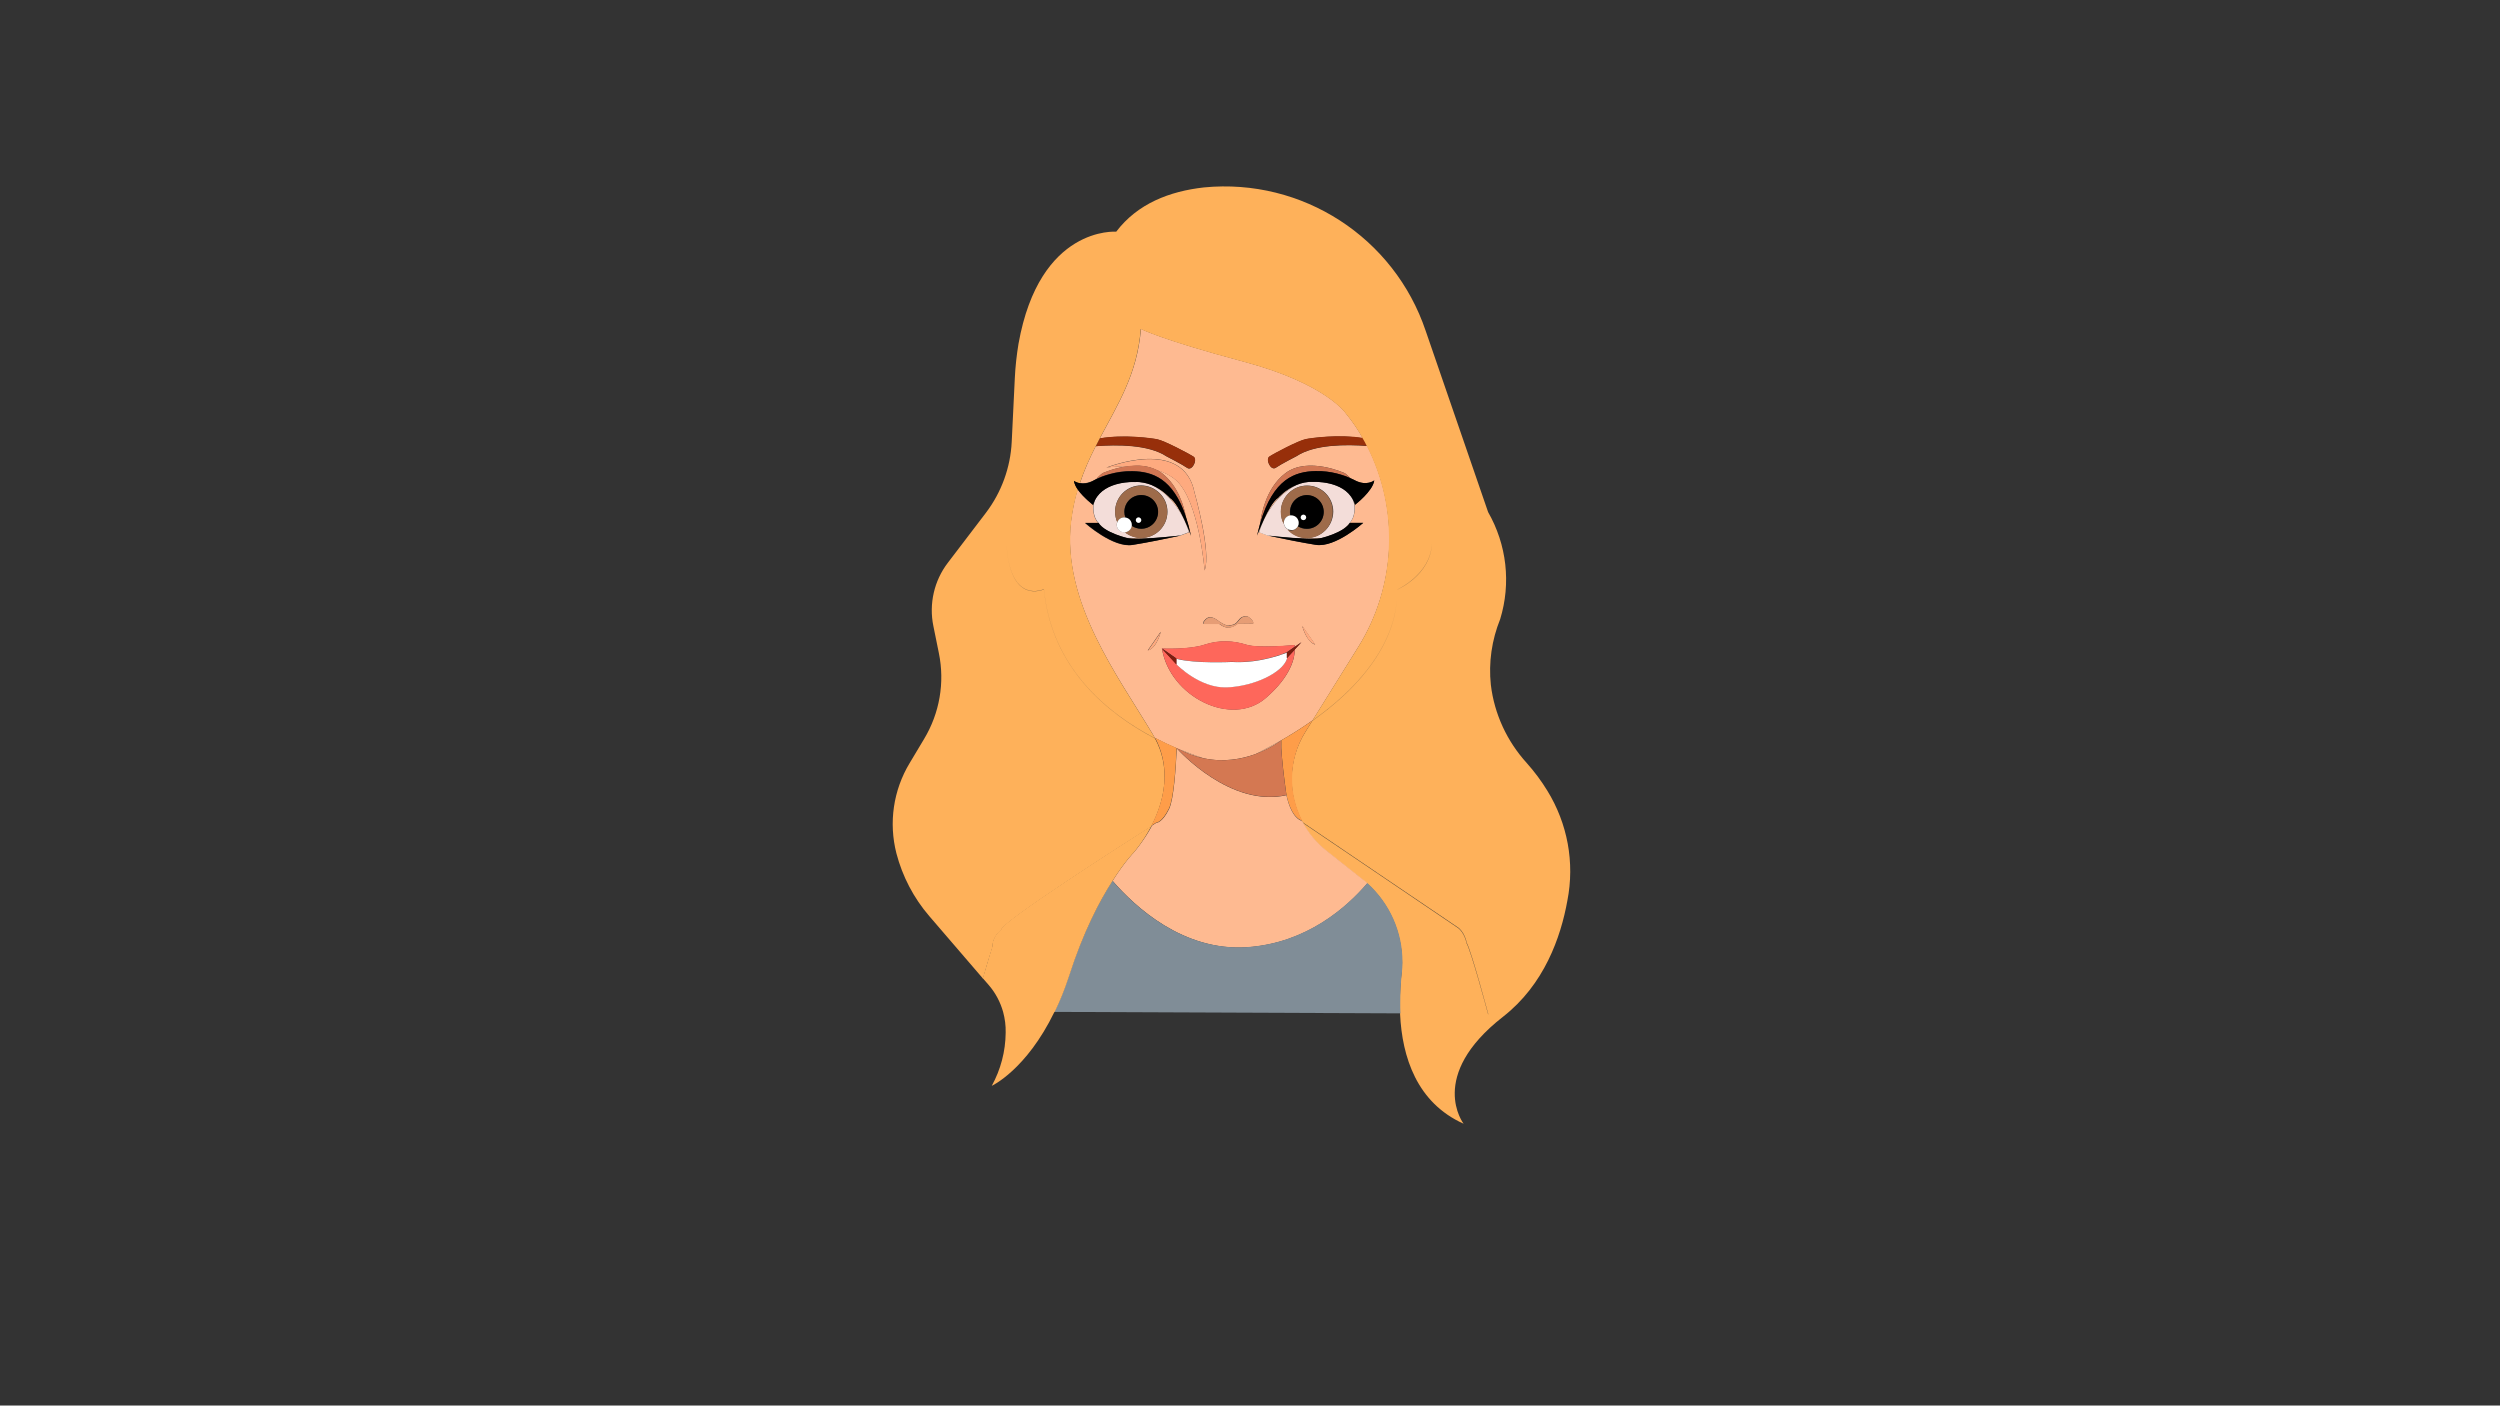 <?xml version="1.0" encoding="utf-8"?>
<!-- Generator: Adobe Illustrator 25.1.0, SVG Export Plug-In . SVG Version: 6.00 Build 0)  -->
<svg version="1.1" id="Layer_1" xmlns="http://www.w3.org/2000/svg" xmlns:xlink="http://www.w3.org/1999/xlink" x="0px" y="0px"
	 viewBox="0 0 1366 768" style="enable-background:new 0 0 1366 768;" xml:space="preserve">
<rect x="0" y="0" width="1366" height="768" fill="#333333" stroke="none"/>
<style type="text/css">
	.st0{fill:none;}
	.st1{fill:#FEBA91;}
	.st2{fill:#972F0A;}
	.st3{fill:#FEB15A;}
	.st4{fill:#FE9D49;}
	.st5{fill:#808D97;}
	.st6{fill:#FE675B;}
	.st7{fill:#FFFFFF;}
	.st8{fill:#FEAA7F;}
	.st9{fill:#F3DDD9;}
	.st10{fill:#020202;}
	.st11{fill:#9E6B4A;}
	.st12{fill:#D07653;}
	.st13{fill:#7E1D0F;}
	.st14{fill:#E69D75;}
	.st15{fill:#D47852;}
</style>
<g>
	<path class="st0" d="M570.5,321.6c0,0-20.9,10-20.6-31.3C549.6,331.7,570.5,321.7,570.5,321.6c4.1,42.8,34.2,67.7,60.7,81.6
		c3.9,7.2,5.3,14.5,5.2,21.4c0.1-6.9-1.3-14.2-5.2-21.5C604.7,389.3,574.6,364.3,570.5,321.6z"/>
	<path class="st0" d="M765.1,548c0-5.7,0.4-11.3,0.9-16.5c0.2-1.9,0.3-3.8,0.3-5.7c0,1.8-0.1,3.6-0.3,5.5
		C765.4,536.5,765.1,542.1,765.1,548z"/>
	<path class="st0" d="M638.7,441.9c2.6-5.3,3.8-22.7,4.2-33.1c0,0,0,0,0,0c0,0,0-0.1,0-0.1C642.4,419.2,641.3,436.5,638.7,441.9
		c-3.8,7.8-7,7.6-7,7.6s-0.9,0.6-2.5,1.6c0,0,0,0,0,0c1.6-1,2.5-1.6,2.5-1.6S634.9,449.7,638.7,441.9z"/>
	<path class="st0" d="M686.3,411.9c4.9-2.4,9.5-4.9,13.8-7.4c6.3-3.6,12-7.3,17.1-10.9l-3.8,6.1c-4.8,7.7-7.2,16.2-7.4,24.7
		c0.2-8.5,2.6-17,7.4-24.7l3.8-6.1c42.3-29.9,46.2-58.4,46.2-67.9c0,9.7-4,38-46.2,67.8c-8.7,6.1-18.9,12.3-31.1,18.4
		C686.2,411.9,686.2,411.9,686.3,411.9z"/>
	<path class="st0" d="M657.3,414.2c0.1,0,0.2,0,0.2,0c-4.3-1.4-9.3-3.3-14.7-5.6c0.1,0.1,0.2,0.1,0.3,0.2
		C648.4,411.1,653.2,412.9,657.3,414.2z"/>
	<path class="st0" d="M752,476.3l44.3,30c4.2,2.5,5.3,8.7,5.3,8.7c2.7,5.1,11.1,36.3,11.8,38.9l0.1,0c0,0-9-33.8-11.8-39.1
		c0,0-1.1-6.2-5.3-8.7l-44.2-29.9l-40.3-27.3c0.1,0.1,0.1,0.2,0.2,0.3L752,476.3z"/>
	<path class="st0" d="M763.2,322.2C763.2,322.2,763.2,322.3,763.2,322.2c0.2,0,18.7-8,19.2-25.5
		C781.9,314.3,763.2,322.2,763.2,322.2z"/>
	<path class="st1" d="M722.1,293.9c0,0-7.7,0.2-15.4,0C713,294.4,719.5,294.6,722.1,293.9z"/>
	<path class="st1" d="M657.6,414.3c11.1,2.4,21,0.4,28.5-2.3c12.2-6.1,22.5-12.3,31.1-18.4l24.8-39.8c20.9-33.3,22.8-75.1,5.1-110.1
		c-11.6-0.9-28.9-0.9-38.7,5.6c0,0-8.6,4.4-11.3,6.3c-2.7,1.9-5.8-4.6-3.5-6.1s15.9-8.7,19.8-9.5c2.8-0.6,18.3-2.8,31.3-0.5
		c-2.6-4.7-5.7-9.2-9.1-13.4c0,0-10.6-16.4-55.9-28.5c-45.3-12.1-56.3-17.9-56.3-17.9c-1.9,24.7-12.8,41.5-22.5,59.9
		c13.1-2.3,28.7-0.1,31.5,0.5c4,0.8,17.5,7.9,19.8,9.5s-0.8,8-3.5,6.1c-2.7-1.9-11.3-6.3-11.3-6.3c-9.8-6.5-27.2-6.5-38.7-5.6
		c-3.2,6.3-6.2,12.9-8.6,20.1c1.8,0.3,4.3,0.2,7.3-1.3c0,0,0.6-0.3,1.7-0.9c1-1.3,3.3-3.1,3.3-3.1s6.6-3.1,14.6-3.9
		c-7.1-0.1-12.5,0.8-12.5,0.8s42.2-17.1,48.2,13.6c0,0,9.4,32.8,5.5,42.6c0,0-3-38.4-15.8-49.5c-3-2.6-6.6-4.3-10.5-5.5
		c1,0.5,2,1.1,2.9,1.8c8.9,6.8,12.1,18.2,13.2,24.1c1,3,1.9,6.4,2.7,10.1c0,0-6.1-17.2-11.5-20.7c0,0-3.9-4.6-10.2-7.1
		c16.1,8,20.6,26,20.6,26l-4.8,1.8c-0.6,0.2-1.5,0.4-2.7,0.6c-4.9,1-15.5,3.2-23.4,4.5c-10.6,1.7-25.9-12-25.9-12h7.3
		c-3.4-3.6-2.7-9.5-2.7-9.5c0.2-1.1,0.4-2.1,0.8-3c-0.4,0.8-0.8,1.7-1,2.6c0,0-5.3-4-8.4-8.5c-1.6,5.4-2.8,11.2-3.6,17.5
		c-5.1,43.9,25.6,84.4,44.6,116.2c0.4,0.7,0.8,1.4,1.2,2.1c4,2.1,8,4,11.8,5.6C648.3,411,653.3,412.9,657.6,414.3z M713.9,347.8
		c-1.6-2.8-2.4-5.8-2.4-5.8l7.1,10.2C716.6,351.6,715.1,349.7,713.9,347.8z M688.6,285.8c0.4-3.1,2.6-18.8,13.7-27.2
		c12.3-9.4,32.6,0,32.6,0s1.9,1.5,3,2.7c1.6,0.7,2.5,1.2,2.5,1.2c6.4,3.3,10.5,0,10.5,0c-0.8,5.9-10.5,13.3-10.5,13.3
		c-0.3-0.9-0.6-1.8-1-2.6c0.3,0.9,0.6,1.9,0.8,3c0,0,0.7,5.9-2.7,9.5h7.3c0,0-15.3,13.7-25.9,12c-7.9-1.2-18.5-3.4-23.4-4.5
		c-1.2-0.2-2.1-0.3-2.7-0.6l-4.8-1.8c0,0,4.5-17.9,20.6-26c-6.2,2.5-10.2,7.1-10.2,7.1c-5.4,3.6-11.5,20.7-11.5,20.7
		C687.4,290.3,688,288,688.6,285.8z M657.6,339.7c0,0,1.5-2.5,3.6-2.5c2.2,0,5.1,2.5,5.1,2.5s4,2.6,5.1,2.1c1.1-0.4,3.1,0,4.8-2.3
		c1.7-2.3,2.6-2.4,2.6-2.4s2.5-1.2,4.1,0.6c0,0,2.2,1.6,1.8,3l-8.5,0.1c0,0-2.1,1.9-4.8,2.1s-5.3-2.1-5.3-2.1h-8.7
		C657.6,340.9,657.5,340.6,657.6,339.7z M631.9,351.1c-1.1,2-2.7,3.8-4.8,4.3l7.1-10.2C634.3,345.3,633.5,348.3,631.9,351.1z
		 M634.7,354.3l0.2,0.1c0,0,0,0,0,0c0,0,14.9,0.7,23.2-2.1s16.3-2.1,22.9,0s26.3,0.2,26.3,0.2s0.1,0.4,0.1,1l3.7-2.6l-3.6,3.9
		c0,4.4-1.9,14.5-15.8,26.5c-18.7,16.3-52.5-0.6-56.8-26.9L634.7,354.3z"/>
	<path class="st1" d="M734.1,289c1.5-1,2.8-2.1,3.4-3.3C737.5,285.7,736.4,287.2,734.1,289z"/>
	<path class="st1" d="M603.7,289c-2.3-1.8-3.4-3.3-3.4-3.3C600.9,286.9,602.1,288,603.7,289z"/>
	<path class="st1" d="M631,293.9c-7.6,0.2-15.4,0-15.4,0C618.2,294.6,624.7,294.4,631,293.9z"/>
	<path class="st2" d="M713.4,239.9c-4,0.8-17.5,7.9-19.8,9.5s0.8,8,3.5,6.1c2.7-1.9,11.3-6.3,11.3-6.3c9.8-6.5,27.1-6.5,38.7-5.6
		c-0.4-0.7-0.7-1.5-1.1-2.2c-0.4-0.7-0.8-1.4-1.2-2.1C731.7,237.1,716.2,239.3,713.4,239.9z"/>
	<path class="st2" d="M637.4,249.3c0,0,8.6,4.4,11.3,6.3c2.7,1.9,5.8-4.6,3.5-6.1s-15.9-8.7-19.8-9.5c-2.8-0.6-18.4-2.8-31.5-0.5
		c-0.8,1.4-1.5,2.9-2.2,4.3C610.2,242.8,627.6,242.8,637.4,249.3z"/>
	<path class="st3" d="M845.5,432.1c-3.3-5.4-7.1-10.5-11.3-15.2c-10.8-11.9-17.7-26.8-19.6-42.7c-1.3-12.2,0.5-24.5,5.1-35.9
		c6-19.6,3.6-40.7-6.6-58.5L779,180.8c-17.2-51.1-67.4-83.6-121.1-78.4c-18.9,2.1-36.4,8.9-48,24.2c0,0-41.9-3.4-53.4,61.3
		c-1,6.1-1.7,12.3-2,18.6l-1.7,35c-0.7,14-5.6,27.5-14.1,38.7l-20.8,27.3c-7.5,9.8-10.4,22.5-7.9,34.6l3,14.8
		c3.3,16.1,0.4,32.8-8.1,46.9l-7.9,13.2c-8.9,14.8-11.5,32.5-7.2,49.3c3.3,12.6,9.4,24.3,17.9,34.2l29.4,34.2
		c2.6-9.3,5.2-17.3,5.2-17.3c0-5.9,4.8-9.3,4.8-9.3c-0.3-4,67.9-47.6,82.1-56.6c0,0,0,0,0-0.1c0,0,0,0,0,0c0,0,0,0,0,0
		c0,0,0,0-0.1,0c3.7-7.2,7.1-16.4,7.2-26.5c0.1-6.9-1.3-14.1-5.2-21.4c-26.4-13.8-56.6-38.8-60.7-81.5c0,0-20.9,10-20.6-31.4
		c-0.3,41.3,20.6,31.3,20.6,31.3c4.1,42.7,34.2,67.7,60.7,81.5c-0.4-0.7-0.7-1.4-1.2-2.1c-19-31.8-49.7-72.4-44.6-116.2
		c0.7-6.3,2-12.1,3.6-17.5c-1.1-1.6-1.9-3.3-2.1-4.8c0,0,1.2,0.9,3.2,1.3c2.4-7.2,5.4-13.8,8.6-20.1c0.7-1.4,1.5-2.9,2.2-4.3
		c9.7-18.4,20.6-35.1,22.5-59.9c0,0,11,5.8,56.3,17.9c45.3,12.1,55.9,28.5,55.9,28.5c3.5,4.2,6.5,8.7,9.1,13.4
		c0.4,0.7,0.8,1.4,1.2,2.1c0.4,0.7,0.7,1.5,1.1,2.2c17.7,35,15.8,76.8-5.1,110.1l-24.8,39.8c42.2-29.8,46.2-58.2,46.2-67.8
		c0,9.6-3.9,38-46.2,67.9l-3.8,6.1c-4.8,7.7-7.2,16.2-7.4,24.7c-0.2,8.5,1.8,16.9,5.8,24.4c0,0,0,0.1,0,0.1l40.3,27.3l44.2,29.9
		c4.2,2.5,5.3,8.7,5.3,8.7c2.8,5.3,11.8,39.1,11.8,39.1l-0.1,0c-0.7-2.6-9.1-33.8-11.8-38.9c0,0-1.1-6.2-5.3-8.7l-44.3-30l-40-27.1
		l-0.2-0.2c3.1,5.8,7.4,11.1,12.8,15.4l19.8,15.7c1,0.8,1.9,1.5,2.8,2.3c12.3,11,19.2,26.8,19.2,43.3c0,1.9-0.1,3.8-0.3,5.7
		c-0.6,5.2-0.9,10.7-0.9,16.5c0,1.9,0,3.8,0.1,5.7c0,0.1,0,0.2,0,0.2l0,0c1.1,23.4,9.1,48.4,34.7,59.9c0,0-20.1-26,21.6-58.5
		c22.4-17.5,31.5-43.3,35.1-63.4C860.5,471.3,856.5,450,845.5,432.1z M763.2,322.3C763.2,322.3,763.2,322.2,763.2,322.3
		c0-0.1,18.6-8.1,19.2-25.5C781.9,314.2,763.4,322.2,763.2,322.3z"/>
	<path class="st4" d="M717.2,393.6c-5.1,3.6-10.8,7.3-17.1,10.9c0,3.1,0.1,6,0.3,8.6c0.8,9.2,2.5,21.2,2.5,21.2
		c2.8,12.7,7.9,13.8,7.9,13.8l1,0.7l0,0c-4-7.5-6-16-5.8-24.4c0.2-8.5,2.6-17,7.4-24.7L717.2,393.6z"/>
	<path class="st1" d="M700.3,413.1c-0.1-2.6-0.2-5.5-0.3-8.6C699.9,406.3,700,409.5,700.3,413.1z"/>
	<path class="st1" d="M619.4,465.9c0,0-4.8,4.8-11.5,15.4c12.4,14.3,38.7,38.6,73.5,36.3c32.7-2.2,54.7-22,65.8-35
		c-0.9-0.8-1.8-1.6-2.8-2.3l-19.8-15.7c-5.4-4.3-9.7-9.6-12.8-15.4l0.2,0.2c-0.1-0.1-0.1-0.2-0.2-0.3c0,0,0-0.1,0-0.1l0,0l-1-0.7
		c0,0-5.1-1.1-7.9-13.8c-30.4,6.9-58.7-24.2-59.9-25.6c0,0,0,0,0,0c-0.5,10.5-1.6,27.8-4.2,33.1c-3.8,7.8-7,7.6-7,7.6
		s-0.9,0.6-2.5,1.6c0,0,0,0,0,0c0,0,0,0,0,0.1c0,0,0,0.1,0,0.1c0,0,0.1,0,0.1-0.1C624.5,460.2,619.4,465.9,619.4,465.9z"/>
	<path class="st1" d="M657.3,414.2c-4.1-1.4-8.9-3.1-14.1-5.4C648.1,411.6,652.8,413.3,657.3,414.2z"/>
	<path class="st5" d="M766,531.3c0.2-1.8,0.3-3.6,0.3-5.5c0.1-16.5-6.9-32.2-19.2-43.3c-11.1,13-33.1,32.8-65.8,35
		c-34.8,2.3-61.1-21.9-73.5-36.3c-6.9,10.9-16,27.9-23.9,52.3c-2.4,7.3-5,13.7-7.8,19.4l189.1,0.8c-0.1-1.9-0.1-3.8-0.1-5.7
		C765.1,542.1,765.4,536.5,766,531.3z"/>
	<path class="st1" d="M686.3,411.9c8.5-3.2,13.8-7.4,13.8-7.4C695.8,407,691.2,409.4,686.3,411.9z"/>
	<path class="st4" d="M638.7,441.8c2.6-5.3,3.8-22.7,4.2-33.1c-3.8-1.6-7.7-3.5-11.8-5.6c3.9,7.3,5.3,14.6,5.2,21.5
		c-0.1,10.1-3.5,19.3-7.2,26.5c0,0,0,0,0.1,0c1.6-1,2.5-1.6,2.5-1.6S634.9,449.6,638.7,441.8z"/>
	<path class="st3" d="M607.9,481.3c6.7-10.6,11.5-15.4,11.5-15.4s5.1-5.7,9.8-14.7c0,0-0.1,0-0.1,0.1c-14.3,9.1-82.3,52.5-82.1,56.6
		c0,0-4.8,3.4-4.8,9.3c0,0-2.5,8-5.2,17.3l3.3,3.8c3.7,4.3,6.3,9.3,7.8,14.6l0,0c1,3.7,1.5,7.5,1.4,11.4c-0.1,10.2-2.7,20.1-7.6,29
		c0,0,18.8-8.6,34.2-40.3l0.1,0c0,0,0-0.1,0.1-0.1c2.8-5.7,5.4-12.1,7.8-19.4C591.9,509.2,600.9,492.2,607.9,481.3z"/>
	<path class="st6" d="M691.7,381.4c13.9-12.1,15.7-22.1,15.8-26.5l-4.3,4.7v0.3c-2.4,7.6-17.7,14.9-32.6,15.6
		c-14.9,0.7-27.7-12.5-27.7-12.5v-3.1c10,2.8,30.1,1.7,30.1,1.7c16.3,1,30.1-5.2,30.1-5.2l4.3-3c-0.1-0.7-0.1-1-0.1-1
		s-19.7,1.9-26.3-0.2s-14.5-2.8-22.9,0s-23.2,2.1-23.2,2.1c0,0,0,0,0,0l7.8,5.4v3.1l-7.8-8.4C639.2,380.8,673,397.7,691.7,381.4z"/>
	<path class="st7" d="M673,361.7c0,0-20.1,1-30.1-1.7v3.1c0,0,12.8,13.2,27.7,12.5c14.9-0.7,30.1-8,32.6-15.6v-0.3v-3.1
		C703.1,356.5,689.3,362.7,673,361.7z"/>
	<polygon class="st3" points="796.9,615.3 796.9,615.3 796.9,615.3 	"/>
	<path class="st8" d="M631.9,256.8c3.8,1.2,7.5,2.9,10.5,5.5c12.8,11.1,15.8,49.5,15.8,49.5c3.8-9.8-5.5-42.6-5.5-42.6
		c-6-30.7-48.2-13.6-48.2-13.6s5.4-0.9,12.5-0.8C621.9,254.1,627.2,254.4,631.9,256.8z"/>
	<path class="st9" d="M695.5,293.2c-1.7-0.4-2.7-0.6-2.7-0.6C693.4,292.9,694.4,293.1,695.5,293.2z"/>
	<path class="st9" d="M717.6,263.3c-3.3-0.2-6.4,0.6-9,1.6c-16.1,8-20.6,26-20.6,26l4.8,1.8c0,0,6.8,0.8,13.9,1.3
		c7.6,0.2,15.4,0,15.4,0c3.8-1,8.6-2.7,11.9-4.9c2.3-1.8,3.4-3.3,3.4-3.3c3.4-3.6,2.7-9.5,2.7-9.5c-0.2-1.1-0.4-2.1-0.8-3
		C734,262.4,717.6,263.3,717.6,263.3z M714.1,293.9c-4.2,0-7.9-1.8-10.5-4.7c-1.1-0.6-1.8-1.6-2-2.8c-1.1-2-1.7-4.3-1.7-6.8
		c0-7.9,6.4-14.3,14.3-14.3s14.3,6.4,14.3,14.3C728.4,287.5,722,293.9,714.1,293.9z"/>
	<path class="st9" d="M620.1,263.3c0,0-16.4-0.9-21.8,9.9c-0.3,0.9-0.6,1.9-0.8,3c0,0-0.7,5.9,2.7,9.5c0,0,1.1,1.5,3.4,3.3
		c3.3,2.2,8.1,4,11.9,4.9c0,0,7.7,0.2,15.4,0c7.2-0.5,13.9-1.3,13.9-1.3l4.8-1.8c0,0-4.5-17.9-20.6-26
		C626.5,263.9,623.5,263.2,620.1,263.3z M637.9,279.6c0,7.9-6.4,14.3-14.3,14.3c-3.4,0-6.4-1.2-8.9-3.1c-0.1,0-0.2,0-0.4,0
		c-2.3,0-4.1-1.8-4.1-4.1c0-0.5,0.1-1,0.3-1.4c-0.8-1.8-1.2-3.7-1.2-5.8c0-7.9,6.4-14.3,14.3-14.3
		C631.5,265.4,637.9,271.7,637.9,279.6z"/>
	<path class="st9" d="M644.9,292.7c0,0-1,0.2-2.7,0.6C643.4,293.1,644.3,292.9,644.9,292.7z"/>
	<path class="st10" d="M734.1,289c-3.3,2.2-8.1,4-11.9,4.9c-2.6,0.7-9.1,0.4-15.4,0c-7.2-0.5-13.9-1.3-13.9-1.3s1,0.2,2.7,0.6
		c4.9,1,15.5,3.2,23.4,4.5c10.6,1.7,25.9-12,25.9-12h-7.3C736.8,286.9,735.6,288,734.1,289z"/>
	<path class="st10" d="M615.6,293.9c-3.8-1-8.6-2.7-11.9-4.9c-1.5-1-2.8-2.1-3.4-3.3H593c0,0,15.3,13.7,25.9,12
		c7.9-1.2,18.5-3.4,23.4-4.5c1.7-0.4,2.7-0.6,2.7-0.6s-6.8,0.8-13.9,1.3C624.7,294.4,618.2,294.6,615.6,293.9z"/>
	<path class="st11" d="M714.1,265.4c-7.9,0-14.3,6.4-14.3,14.3c0,2.5,0.6,4.8,1.7,6.8c0-0.2-0.1-0.5-0.1-0.7c0-2.1,1.6-3.8,3.6-4
		c-0.1-0.7-0.2-1.3-0.2-2c0-5.1,4.1-9.2,9.2-9.2s9.2,4.1,9.2,9.2s-4.1,9.2-9.2,9.2c-1.8,0-3.5-0.5-4.9-1.4c-0.7,1.4-2,2.3-3.7,2.3
		c-0.7,0-1.4-0.2-2-0.5c2.6,2.9,6.4,4.7,10.5,4.7c7.9,0,14.3-6.4,14.3-14.3C728.4,271.7,722,265.4,714.1,265.4z"/>
	<path class="st11" d="M609.3,279.6c0,2,0.4,4,1.2,5.8c0.6-1.6,2.1-2.7,3.8-2.7c0.2,0,0.4,0,0.6,0.1c-0.4-1-0.6-2-0.6-3.1
		c0-5.1,4.1-9.2,9.2-9.2c5.1,0,9.2,4.1,9.2,9.2s-4.1,9.2-9.2,9.2c-1.9,0-3.7-0.6-5.2-1.6c-0.2,1.9-1.7,3.4-3.7,3.6
		c2.4,1.9,5.5,3.1,8.9,3.1c7.9,0,14.3-6.4,14.3-14.3c0-7.9-6.4-14.3-14.3-14.3C615.7,265.4,609.3,271.7,609.3,279.6z"/>
	<path d="M618.4,286.8c0,0.2,0,0.3,0,0.5c1.5,1,3.3,1.6,5.2,1.6c5.1,0,9.2-4.1,9.2-9.2s-4.1-9.2-9.2-9.2c-5.1,0-9.2,4.1-9.2,9.2
		c0,1.1,0.2,2.1,0.6,3.1C616.9,283,618.4,284.7,618.4,286.8z M622.1,282.7c0.8,0,1.5,0.7,1.5,1.5s-0.7,1.5-1.5,1.5
		c-0.8,0-1.5-0.7-1.5-1.5S621.3,282.7,622.1,282.7z"/>
	<path d="M709.6,285.7c0,0.6-0.2,1.2-0.4,1.8c1.4,0.9,3.1,1.4,4.9,1.4c5.1,0,9.2-4.1,9.2-9.2s-4.1-9.2-9.2-9.2s-9.2,4.1-9.2,9.2
		c0,0.7,0.1,1.4,0.2,2c0.1,0,0.3,0,0.4,0C707.8,281.6,709.6,283.5,709.6,285.7z M712.2,281.2c0.8,0,1.5,0.7,1.5,1.5
		c0,0.8-0.7,1.5-1.5,1.5s-1.5-0.7-1.5-1.5C710.7,281.9,711.3,281.2,712.2,281.2z"/>
	<path class="st7" d="M712.2,284.2c0.8,0,1.5-0.7,1.5-1.5c0-0.8-0.7-1.5-1.5-1.5s-1.5,0.7-1.5,1.5
		C710.7,283.5,711.3,284.2,712.2,284.2z"/>
	<path class="st7" d="M622.1,285.7c0.8,0,1.5-0.7,1.5-1.5s-0.7-1.5-1.5-1.5c-0.8,0-1.5,0.7-1.5,1.5S621.3,285.7,622.1,285.7z"/>
	<path class="st7" d="M709.2,287.5c0.3-0.5,0.4-1.1,0.4-1.8c0-2.3-1.8-4.1-4.1-4.1c-0.2,0-0.3,0-0.4,0c-2,0.2-3.6,1.9-3.6,4
		c0,0.2,0,0.5,0.1,0.7c0.2,1.2,1,2.3,2,2.8c0.6,0.3,1.3,0.5,2,0.5C707.1,289.8,708.5,288.8,709.2,287.5z"/>
	<path class="st7" d="M618.4,287.3c0-0.2,0-0.3,0-0.5c0-2.1-1.5-3.8-3.5-4c-0.2,0-0.4-0.1-0.6-0.1c-1.8,0-3.3,1.1-3.8,2.7
		c-0.2,0.4-0.3,0.9-0.3,1.4c0,2.3,1.8,4.1,4.1,4.1c0.1,0,0.3,0,0.4,0C616.6,290.6,618.2,289.2,618.4,287.3z"/>
	<path class="st12" d="M718.9,257.4c8.5-0.2,15.5,2.3,19,3.9c-1.1-1.2-3-2.7-3-2.7s-20.3-9.4-32.6,0c-11.1,8.4-13.4,24.1-13.7,27.2
		C695.7,261.6,707.6,257.6,718.9,257.4z"/>
	<path class="st12" d="M618.8,257.4c10.8,0.2,22.2,3.8,29.3,25.2c-1.1-5.9-4.4-17.3-13.2-24.1c-0.9-0.7-1.9-1.3-2.9-1.8
		c-4.7-2.3-10.1-2.7-15-2.1c-8,0.9-14.6,3.9-14.6,3.9s-2.3,1.8-3.3,3.1C602.2,260.2,609.7,257.2,618.8,257.4z"/>
	<path d="M698.4,272c0,0,3.9-4.6,10.2-7.1c2.6-1.1,5.7-1.8,9-1.6c0,0,16.4-0.9,21.8,9.9c0.4,0.8,0.8,1.7,1,2.6
		c0,0,9.7-7.4,10.5-13.3c0,0-4.1,3.3-10.5,0c0,0-0.9-0.5-2.5-1.2c-3.5-1.6-10.6-4.1-19-3.9c-11.3,0.2-23.2,4.2-30.3,28.4
		c-0.6,2.2-1.2,4.4-1.8,6.9C686.9,292.8,693,275.6,698.4,272z"/>
	<path d="M597.3,275.9c0.3-0.9,0.6-1.8,1-2.6c5.4-10.8,21.8-9.9,21.8-9.9c3.3-0.2,6.4,0.6,9,1.6c6.2,2.5,10.2,7.1,10.2,7.1
		c5.4,3.6,11.5,20.7,11.5,20.7c-0.8-3.7-1.7-7.1-2.7-10.1c-7.1-21.4-18.5-25-29.3-25.2c-9.2-0.2-16.6,2.8-19.8,4.3
		c-1.1,0.5-1.7,0.9-1.7,0.9c-3,1.6-5.5,1.7-7.3,1.3c-2.1-0.4-3.2-1.3-3.2-1.3c0.2,1.6,1,3.2,2.1,4.8
		C592,271.8,597.3,275.9,597.3,275.9z"/>
	<polygon class="st13" points="703.1,359.6 707.5,354.9 711.1,350.9 707.4,353.5 703.1,356.5 	"/>
	<path class="st8" d="M713.9,347.8c1.1,2,2.7,3.8,4.8,4.3l-7.1-10.2C711.5,341.9,712.3,345,713.9,347.8z"/>
	<polygon class="st13" points="642.7,359.8 634.9,354.4 634.7,354.3 634.9,354.5 642.7,363 	"/>
	<path class="st8" d="M631.9,351.1c1.6-2.8,2.4-5.8,2.4-5.8l-7.1,10.2C629.2,354.9,630.8,353.1,631.9,351.1z"/>
	<path class="st14" d="M666.3,340.9c0,0,2.6,2.3,5.3,2.1s4.8-2.1,4.8-2.1l8.5-0.1c0.4-1.3-1.8-3-1.8-3c-1.7-1.9-4.1-0.6-4.1-0.6
		s-0.9,0.1-2.6,2.4c-1.7,2.3-3.8,1.9-4.8,2.3c-1.1,0.4-5.1-2.1-5.1-2.1s-2.9-2.5-5.1-2.5c-2.2,0-3.6,2.5-3.6,2.5
		c-0.1,0.9,0,1.2,0,1.2H666.3z"/>
	<path class="st15" d="M700.1,404.5c0,0-5.3,4.2-13.8,7.4c-0.1,0-0.2,0.1-0.2,0.1c-7.5,2.8-17.4,4.7-28.5,2.3c-0.1,0-0.2,0-0.2,0
		c-4.5-1-9.2-2.7-14.1-5.4c-0.1-0.1-0.2-0.1-0.3-0.2c0,0,0,0,0,0.1c1.2,1.4,29.5,32.5,59.9,25.6c0,0-1.8-12.1-2.5-21.2
		C700,409.5,699.9,406.3,700.1,404.5z"/>
</g>
</svg>
